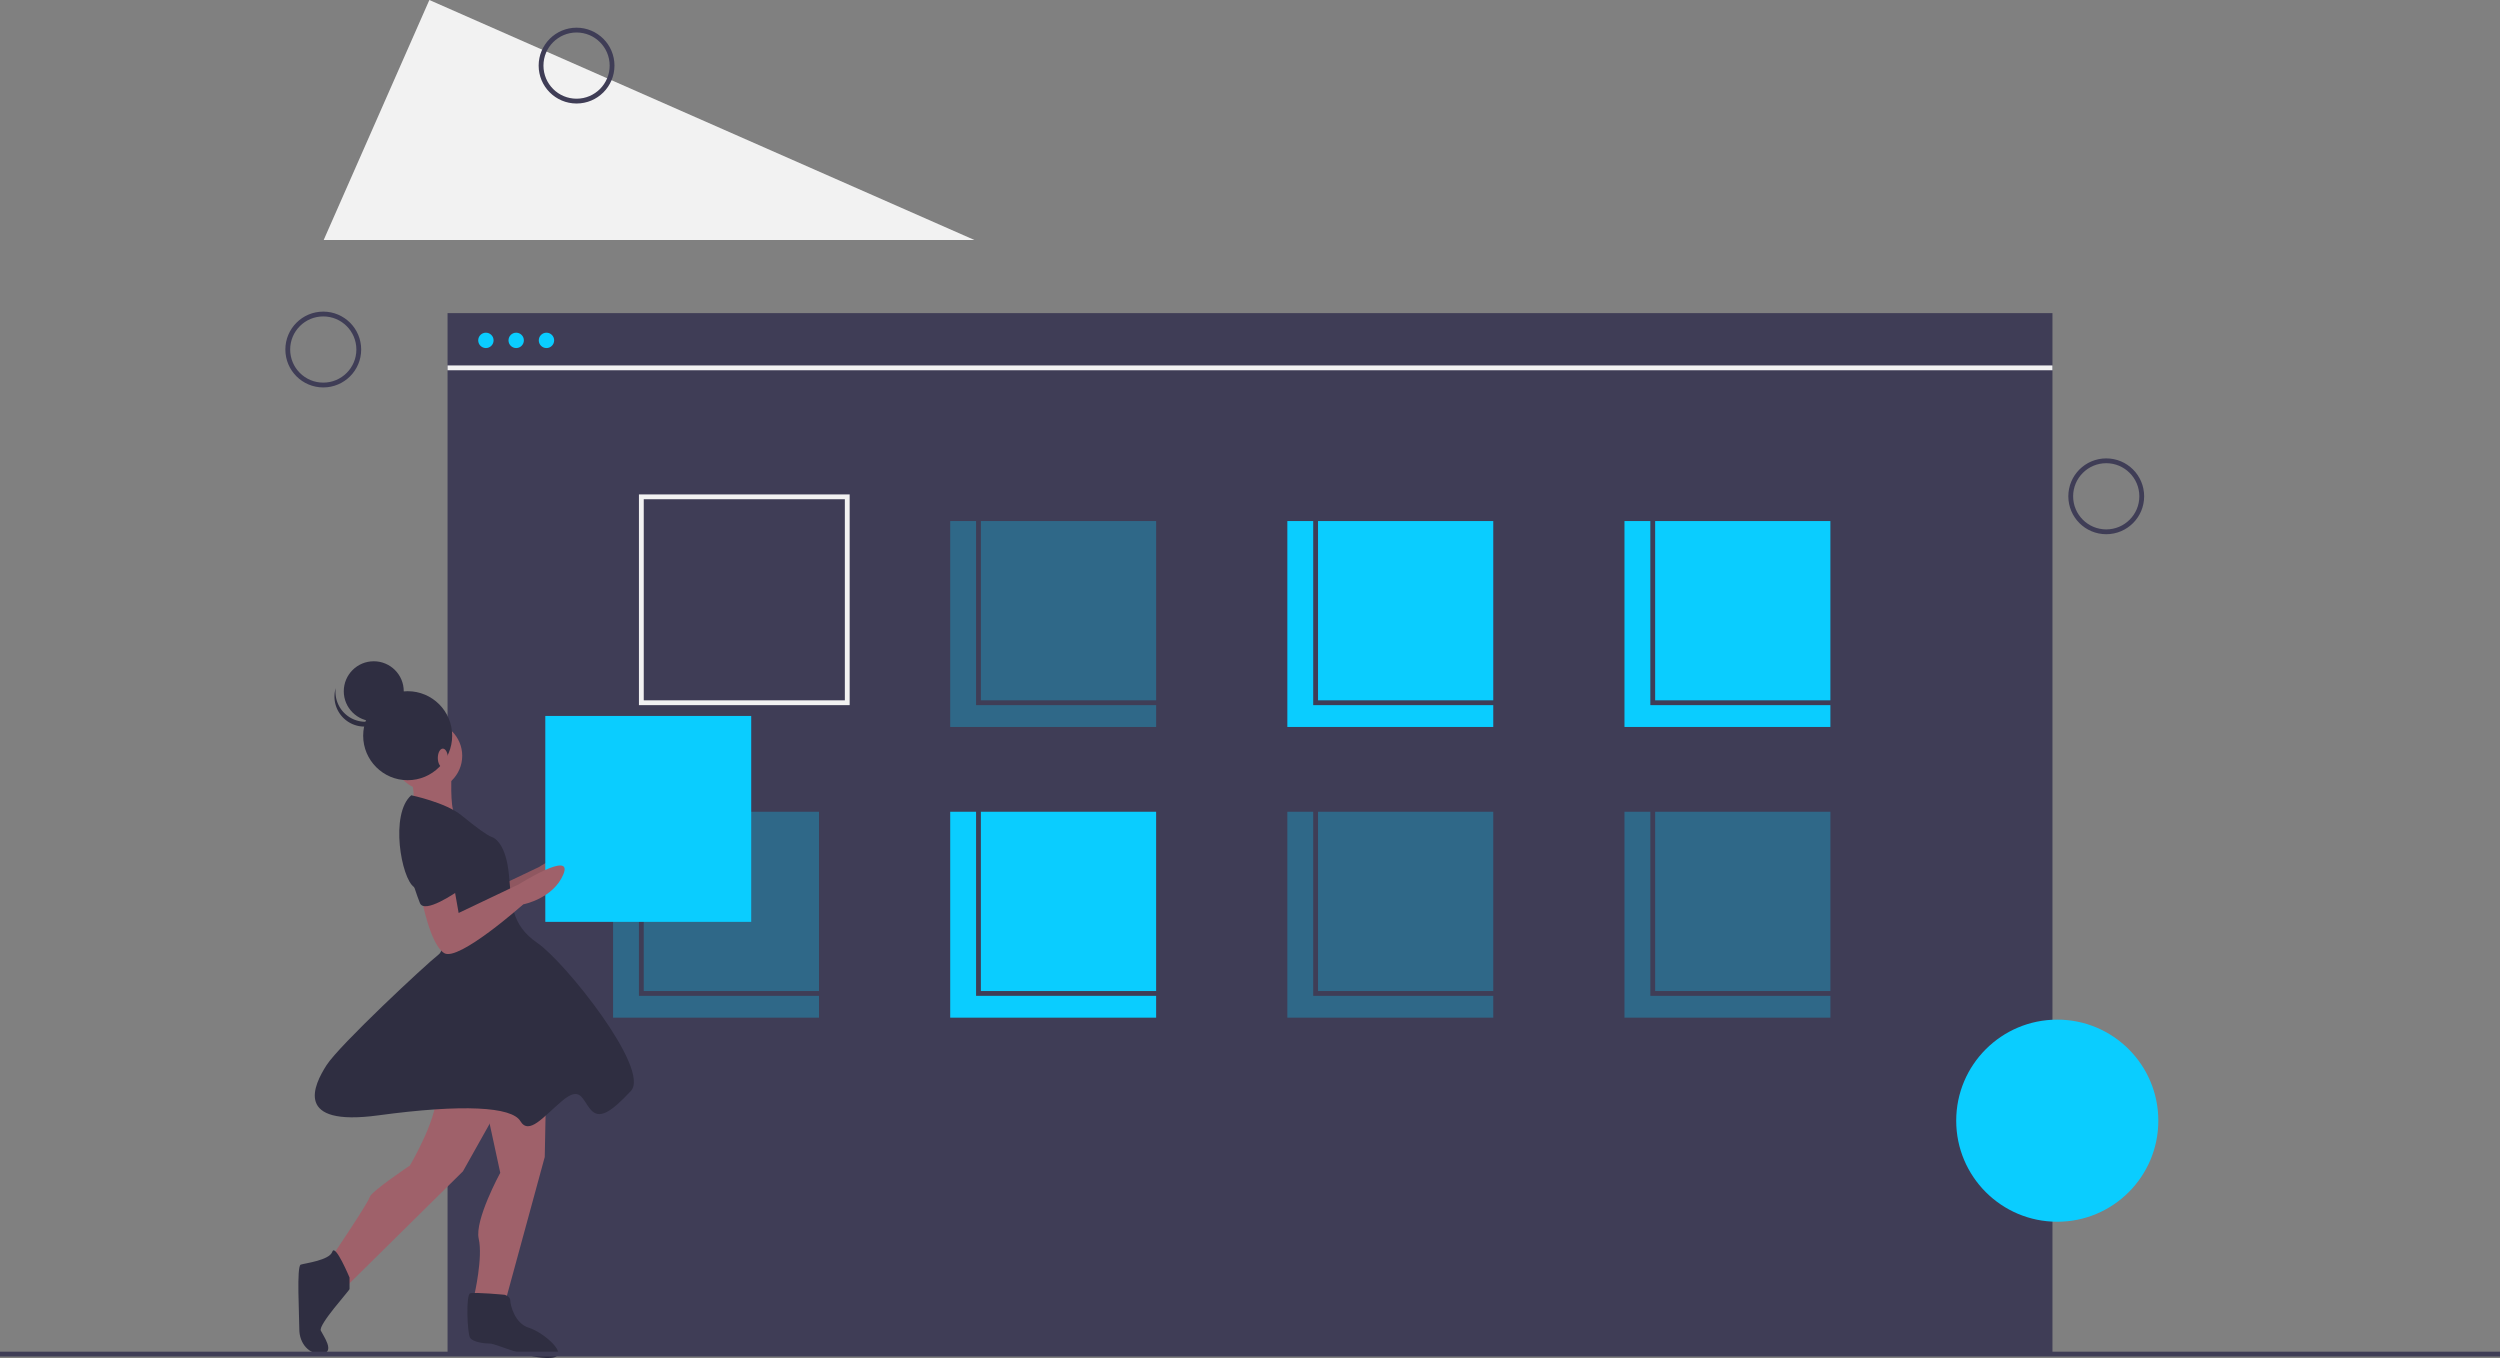 <svg id="f0fe1592-aa5e-490a-ae8c-c1f7049c595f" data-name="Layer 1" xmlns="http://www.w3.org/2000/svg" width="1039" height="564.4" viewBox="0 0 1039 564.4"><rect x="0" y="0" width="1039" height="564.4" fill="#808080" stroke="none"/><title>portfolio update</title><rect x="186" y="130.132" width="667" height="432.625" fill="#3f3d56"/><circle cx="875.352" cy="206.263" r="14.756" fill="none" stroke="#3f3d56" stroke-miterlimit="10" stroke-width="2"/><circle cx="134.352" cy="145.263" r="14.756" fill="none" stroke="#3f3d56" stroke-miterlimit="10" stroke-width="2"/><rect x="394.909" y="216.548" width="85.577" height="85.577" fill="#0acdff" opacity="0.3"/><rect x="535.021" y="216.548" width="85.577" height="85.577" fill="#0acdff"/><rect x="675.133" y="216.548" width="85.577" height="85.577" fill="#0acdff"/><rect x="254.797" y="337.363" width="85.577" height="85.577" fill="#0acdff" opacity="0.3"/><rect x="394.909" y="337.363" width="85.577" height="85.577" fill="#0acdff"/><rect x="535.021" y="337.363" width="85.577" height="85.577" fill="#0acdff" opacity="0.3"/><rect x="675.133" y="337.363" width="85.577" height="85.577" fill="#0acdff" opacity="0.3"/><rect x="266.543" y="206.48" width="85.577" height="85.577" fill="none" stroke="#f2f2f2" stroke-miterlimit="10" stroke-width="2"/><rect x="406.655" y="206.48" width="85.577" height="85.577" fill="none" stroke="#3f3d56" stroke-miterlimit="10" stroke-width="2"/><rect x="546.767" y="206.48" width="85.577" height="85.577" fill="none" stroke="#3f3d56" stroke-miterlimit="10" stroke-width="2"/><rect x="686.879" y="206.48" width="85.577" height="85.577" fill="none" stroke="#3f3d56" stroke-miterlimit="10" stroke-width="2"/><rect x="266.543" y="327.295" width="85.577" height="85.577" fill="none" stroke="#3f3d56" stroke-miterlimit="10" stroke-width="2"/><rect x="406.655" y="327.295" width="85.577" height="85.577" fill="none" stroke="#3f3d56" stroke-miterlimit="10" stroke-width="2"/><rect x="546.767" y="327.295" width="85.577" height="85.577" fill="none" stroke="#3f3d56" stroke-miterlimit="10" stroke-width="2"/><rect x="686.879" y="327.295" width="85.577" height="85.577" fill="none" stroke="#3f3d56" stroke-miterlimit="10" stroke-width="2"/><circle cx="201.941" cy="141.458" r="4.195" fill="#0acdff"/><circle cx="214.526" cy="141.458" r="4.195" fill="#0acdff"/><circle cx="227.111" cy="141.458" r="4.195" fill="#0acdff"/><circle cx="201.941" cy="141.458" r="4.195" fill="none" stroke="#3f3d56" stroke-miterlimit="10" stroke-width="2"/><circle cx="214.526" cy="141.458" r="4.195" fill="none" stroke="#3f3d56" stroke-miterlimit="10" stroke-width="2"/><circle cx="227.111" cy="141.458" r="4.195" fill="none" stroke="#3f3d56" stroke-miterlimit="10" stroke-width="2"/><polygon points="178.441 0 134.517 99.757 405 99.757 178.441 0" fill="#f2f2f2"/><circle cx="239.619" cy="27.263" r="14.756" fill="none" stroke="#3f3d56" stroke-miterlimit="10" stroke-width="2"/><circle cx="855" cy="465.757" r="42" fill="#0acdff"/><path d="M277.669,529.931l1.79,10.141,25.055-11.931s22.669-14.317,18.493-4.176-16.703,12.528-16.703,12.528-26.845,23.862-32.81,20.283-9.545-23.265-9.545-23.265Z" transform="translate(-80.5 -167.8)" fill="#9f616a"/><path d="M277.669,529.931l1.79,10.141,25.055-11.931s22.669-14.317,18.493-4.176-16.703,12.528-16.703,12.528-26.845,23.862-32.81,20.283-9.545-23.265-9.545-23.265Z" transform="translate(-80.5 -167.8)" opacity="0.1"/><path d="M307.496,618.221l-.597,30.424-16.107,59.059-13.124-1.79s3.579-15.51,1.79-23.265,8.948-27.441,8.948-27.441l-9.545-44.145Z" transform="translate(-80.5 -167.8)" fill="#9f616a"/><path d="M290.196,705.913s2.386.597,2.386,2.386,1.79,9.545,7.755,11.334,17.897,11.931,8.948,12.528-22.669-5.966-25.055-5.966-7.159-.597-8.352-2.386-1.79-17.897,0-18.493S290.196,705.913,290.196,705.913Z" transform="translate(-80.5 -167.8)" fill="#2f2e41"/><path d="M291.986,620.607l-19.09,34.003-47.724,47.127-6.562-11.931S233.524,667.734,234.121,665.348,250.824,652.224,250.824,652.224s13.124-22.072,10.738-31.617,29.231-11.334,29.231-11.334Z" transform="translate(-80.5 -167.8)" fill="#9f616a"/><path d="M225.769,698.755v4.772c0,.597-13.124,14.914-11.931,17.3s5.966,8.948.597,9.545-9.545-4.176-9.545-10.141-1.193-26.248.597-26.845,11.931-1.79,13.124-5.369S225.769,698.755,225.769,698.755Z" transform="translate(-80.5 -167.8)" fill="#2f2e41"/><circle cx="177.781" cy="314.109" r="14.317" fill="#9f616a"/><path d="M268.124,488.769s-.597,14.914,1.193,16.703-17.3.597-17.3.597,1.79-11.334-1.79-16.107S268.124,488.769,268.124,488.769Z" transform="translate(-80.5 -167.8)" fill="#9f616a"/><rect x="307.125" y="465.348" width="85.577" height="85.577" transform="translate(619.328 848.473) rotate(-180)" fill="#0acdff"/><path d="M251.421,498.314s14.317,2.983,20.879,8.352,10.738,8.352,12.528,8.948,5.965,3.579,7.159,15.51.597,20.879,11.931,28.634,47.127,52.496,38.776,61.445-13.124,11.931-16.703,7.755-4.176-10.141-11.931-3.579-13.721,14.317-17.3,8.352-23.862-7.159-59.059-2.386-26.845-12.528-21.476-20.879,41.162-41.759,46.531-45.934-4.772-24.459-10.141-28.038S242.472,506.069,251.421,498.314Z" transform="translate(-80.5 -167.8)" fill="#2f2e41"/><path d="M269.317,537.09l1.79,10.141L296.162,535.3s22.669-14.317,18.493-4.176-16.703,12.528-16.703,12.528-26.845,23.862-32.81,20.283-9.545-23.265-9.545-23.265Z" transform="translate(-80.5 -167.8)" fill="#9f616a"/><path d="M258.579,508.455s14.914,7.159,14.317,16.107S274.686,535.3,272.3,537.09s-15.51,10.738-17.3,5.965S243.069,513.824,258.579,508.455Z" transform="translate(-80.5 -167.8)" fill="#2f2e41"/><circle cx="155.338" cy="287.287" r="12.464" fill="#2f2e41"/><path d="M225.087,465.408a12.464,12.464,0,0,0,19.247-6.544,12.464,12.464,0,1,1-24.313-5.111A12.46,12.46,0,0,0,225.087,465.408Z" transform="translate(-80.5 -167.8)" fill="#2f2e41"/><circle cx="169.429" cy="305.757" r="18.493" fill="#2f2e41"/><ellipse cx="184.045" cy="315.004" rx="2.088" ry="3.878" fill="#9f616a"/><line x1="186" y1="152.877" x2="853" y2="152.877" fill="none" stroke="#f2f2f2" stroke-miterlimit="10" stroke-width="2"/><line y1="562.757" x2="1039" y2="562.757" fill="none" stroke="#3f3d56" stroke-miterlimit="10" stroke-width="2"/></svg>